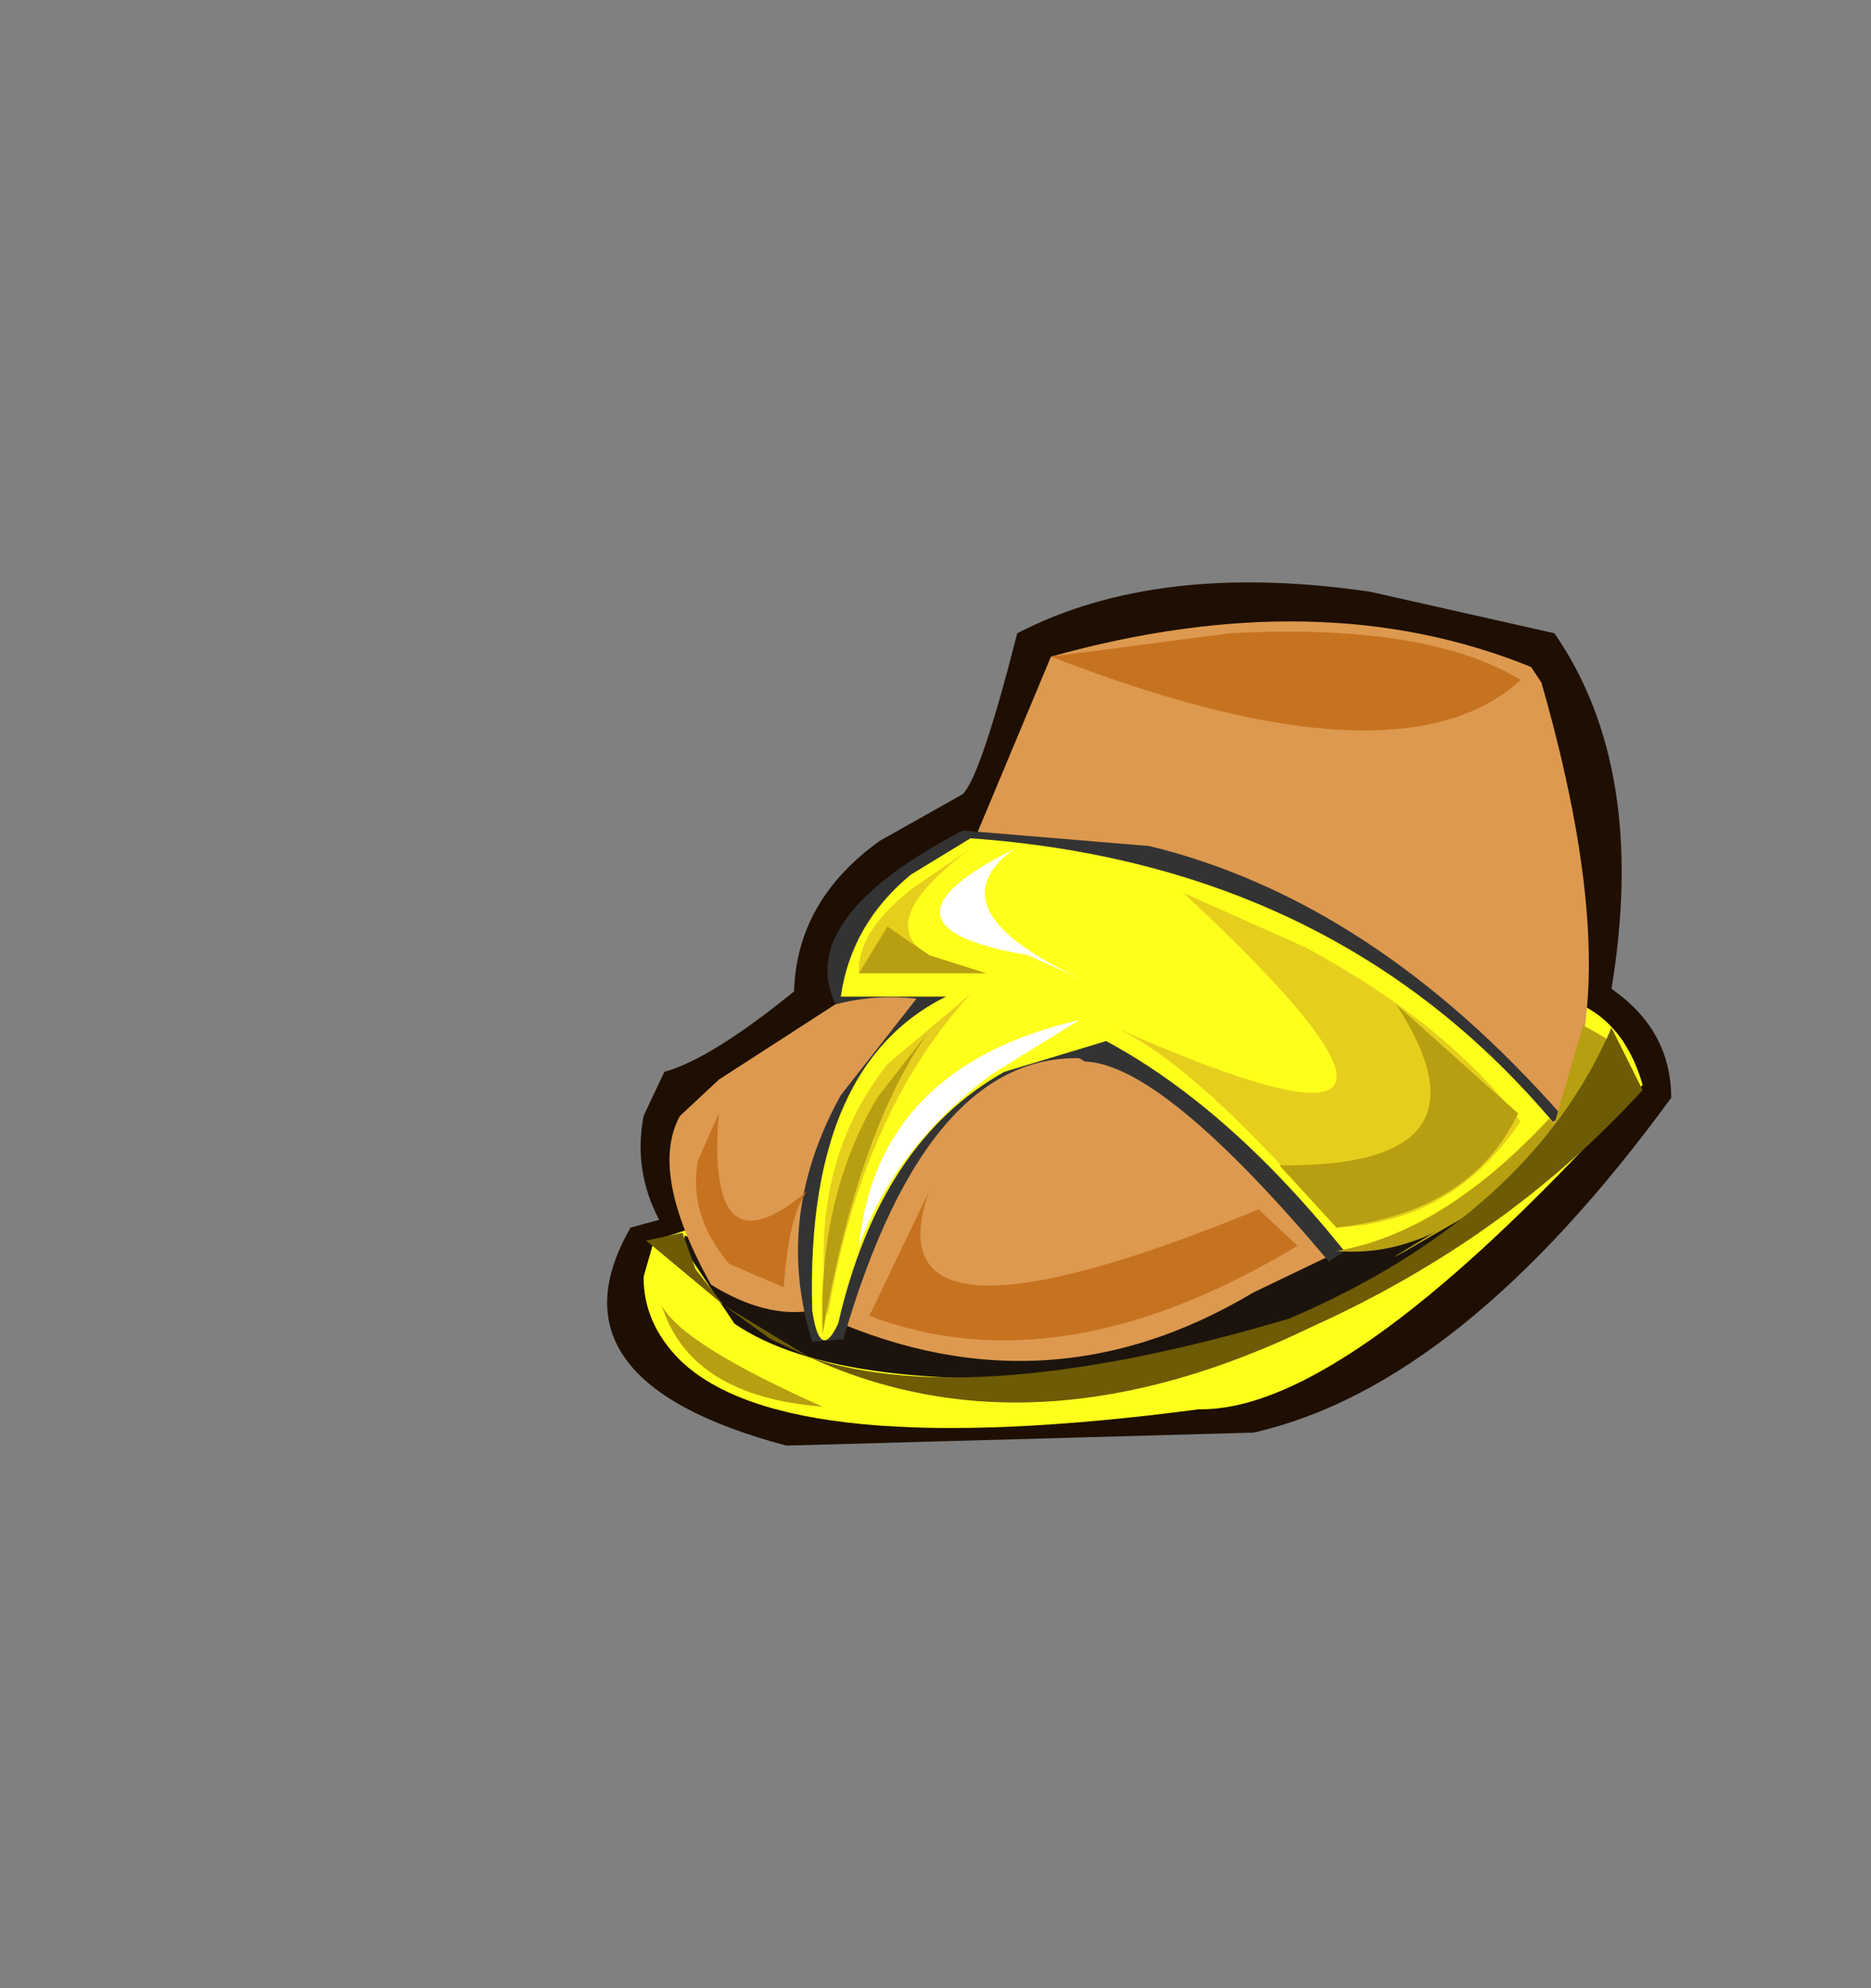<?xml version="1.0" encoding="UTF-8" standalone="no"?>
<svg xmlns:xlink="http://www.w3.org/1999/xlink" height="38.3px" width="36.05px" xmlns="http://www.w3.org/2000/svg">
  <rect width="100%" height="100%" fill="#808080" stroke="none"/>
  <g transform="matrix(1.0, 0.0, 0.0, 1.0, 23.8, 14.85)">
    <use height="16.65" transform="matrix(1.0, 0.0, 0.0, 1.0, -12.1, -3.65)" width="20.5" xlink:href="#shape0"/>
  </g>
  <defs>
    <g id="shape0" transform="matrix(1.0, 0.0, 0.0, 1.0, 12.1, 3.65)">
      <path d="M2.6 -3.45 L6.15 -2.65 Q7.95 -0.05 7.25 4.2 8.4 5.0 8.4 6.3 4.35 11.85 0.35 12.75 L-8.65 13.0 Q-13.35 11.75 -11.65 8.8 L-11.1 8.65 Q-11.6 7.7 -11.4 6.65 L-11.0 5.8 Q-10.1 5.55 -8.5 4.25 -8.45 2.5 -6.85 1.35 L-5.25 0.45 Q-4.9 0.1 -4.2 -2.65 -1.5 -4.05 2.6 -3.45" fill="#1e0f02" fill-rule="evenodd" stroke="none"/>
      <path d="M3.35 4.35 Q-0.2 5.8 3.55 4.65 7.1 3.45 7.85 6.05 2.2 12.35 -0.7 12.3 -8.65 13.35 -10.7 11.35 -11.4 10.65 -11.4 9.75 L-11.2 9.05 3.35 4.35" fill="#ffff1c" fill-rule="evenodd" stroke="none"/>
      <path d="M0.55 8.6 Q4.15 7.15 6.85 5.25 4.3 10.9 -2.1 11.6 -7.6 12.05 -9.65 10.65 L-10.65 9.15 -10.6 8.95 Q-6.45 11.4 0.55 8.6" fill="#1c140c" fill-rule="evenodd" stroke="none"/>
      <path d="M5.7 -2.0 L5.9 -1.7 Q7.65 4.4 6.05 7.0 5.25 8.2 4.1 8.25 L0.35 10.05 Q-3.75 12.5 -8.15 10.4 -9.05 10.55 -10.1 9.9 -11.3 7.75 -10.7 6.65 L-9.95 5.95 -5.85 3.3 -3.55 -2.2 Q1.65 -3.65 5.7 -2.0" fill="#dd994f" fill-rule="evenodd" stroke="none"/>
      <path d="M1.8 9.45 Q-1.4 5.65 -2.9 5.6 -5.65 3.95 -7.7 4.5 -8.5 2.85 -5.25 1.15 L-1.65 1.45 Q2.65 2.5 6.3 6.65 L1.8 9.45" fill="#333333" fill-rule="evenodd" stroke="none"/>
      <path d="M-1.45 5.4 L-2.75 5.55 Q-5.9 5.25 -7.55 10.95 L-8.15 11.0 Q-8.9 8.6 -7.6 6.25 L-6.15 4.4 -5.8 3.35 -5.1 3.4 Q-2.9 3.85 -2.9 4.0 L-1.45 5.4" fill="#333333" fill-rule="evenodd" stroke="none"/>
      <path d="M6.15 6.8 Q5.65 8.4 2.1 9.25 -1.15 5.2 -4.7 4.35 L-7.6 4.35 Q-7.4 2.95 -6.25 2.0 L-5.1 1.3 Q1.95 1.8 6.15 6.8" fill="#ffff1c" fill-rule="evenodd" stroke="none"/>
      <path d="M-8.15 10.4 Q-8.3 5.3 -5.1 4.15 -1.8 3.0 -1.7 3.7 L-2.3 5.15 -4.45 5.8 Q-6.85 7.15 -7.65 10.65 -8.0 11.4 -8.15 10.4" fill="#ffff1c" fill-rule="evenodd" stroke="none"/>
      <path d="M0.45 8.45 L1.2 9.15 Q-3.35 11.9 -7.05 10.5 L-5.9 8.1 Q-7.1 11.55 0.45 8.45" fill="#c67320" fill-rule="evenodd" stroke="none"/>
      <path d="M-0.1 -2.65 Q3.7 -2.85 5.5 -1.75 3.15 0.4 -3.55 -2.2 L-0.1 -2.65" fill="#c67320" fill-rule="evenodd" stroke="none"/>
      <path d="M-9.95 6.6 Q-10.2 9.75 -8.25 8.1 -8.6 8.55 -8.7 9.95 L-9.75 9.5 Q-10.55 8.55 -10.35 7.5 L-9.95 6.6" fill="#c67320" fill-rule="evenodd" stroke="none"/>
      <path d="M6.15 6.8 L6.7 4.9 7.4 5.3 Q6.25 7.6 4.15 8.75 2.0 10.0 4.15 8.7 L6.15 6.8" fill="#b79f11" fill-rule="evenodd" stroke="none"/>
      <path d="M1.95 9.25 Q4.0 8.9 6.05 6.7 L6.2 6.85 Q4.15 9.45 1.95 9.25" fill="#b79f11" fill-rule="evenodd" stroke="none"/>
      <path d="M1.95 8.8 Q-0.7 5.7 -2.3 4.95 5.5 8.4 -1.0 2.35 L1.35 3.4 Q4.05 4.85 5.5 6.75 4.2 8.7 1.95 8.8" fill="#e6cf1c" fill-rule="evenodd" stroke="none"/>
      <path d="M-5.1 4.3 Q-7.2 6.6 -7.85 10.5 -8.25 7.6 -6.7 5.65 L-5.1 4.3" fill="#e6cf1c" fill-rule="evenodd" stroke="none"/>
      <path d="M-5.1 1.5 Q-7.65 3.4 -4.8 3.9 L-7.25 3.9 Q-7.3 3.1 -6.2 2.25 L-5.1 1.5" fill="#e6cf1c" fill-rule="evenodd" stroke="none"/>
      <path d="M1.5 10.7 Q-3.85 13.3 -8.2 11.3 L-8.95 10.95 -9.85 10.3 -11.35 9.05 -10.65 8.9 -10.4 9.6 -9.85 10.3 -8.2 11.3 Q-5.0 12.35 1.05 10.55 5.7 8.55 7.25 4.95 L7.85 6.15 Q5.25 9.0 1.5 10.7" fill="#6d5b06" fill-rule="evenodd" stroke="none"/>
      <path d="M-3.0 4.0 L-4.0 3.55 Q-7.25 3.0 -4.25 1.5 -5.85 2.65 -3.0 4.0" fill="#ffffff" fill-rule="evenodd" stroke="none"/>
      <path d="M-3.0 4.8 L-4.7 5.85 Q-6.55 7.25 -7.25 9.15 -6.9 5.7 -3.0 4.8" fill="#ffffff" fill-rule="evenodd" stroke="none"/>
      <path d="M3.1 4.5 L5.45 6.6 Q4.55 8.5 1.95 8.8 L0.85 7.6 Q5.15 7.65 3.1 4.5" fill="#b79f11" fill-rule="evenodd" stroke="none"/>
      <path d="M-6.7 3.0 L-5.9 3.55 -4.8 3.9 -7.25 3.9 -6.7 3.0" fill="#b79f11" fill-rule="evenodd" stroke="none"/>
      <path d="M-5.85 4.95 Q-7.25 6.85 -7.95 10.85 -8.05 8.25 -6.9 6.3 L-5.85 4.95" fill="#b79f11" fill-rule="evenodd" stroke="none"/>
      <path d="M-11.05 10.3 Q-10.65 11.05 -7.95 12.25 -10.5 12.05 -11.05 10.3" fill="#b79f11" fill-rule="evenodd" stroke="none"/>
    </g>
  </defs>
</svg>
